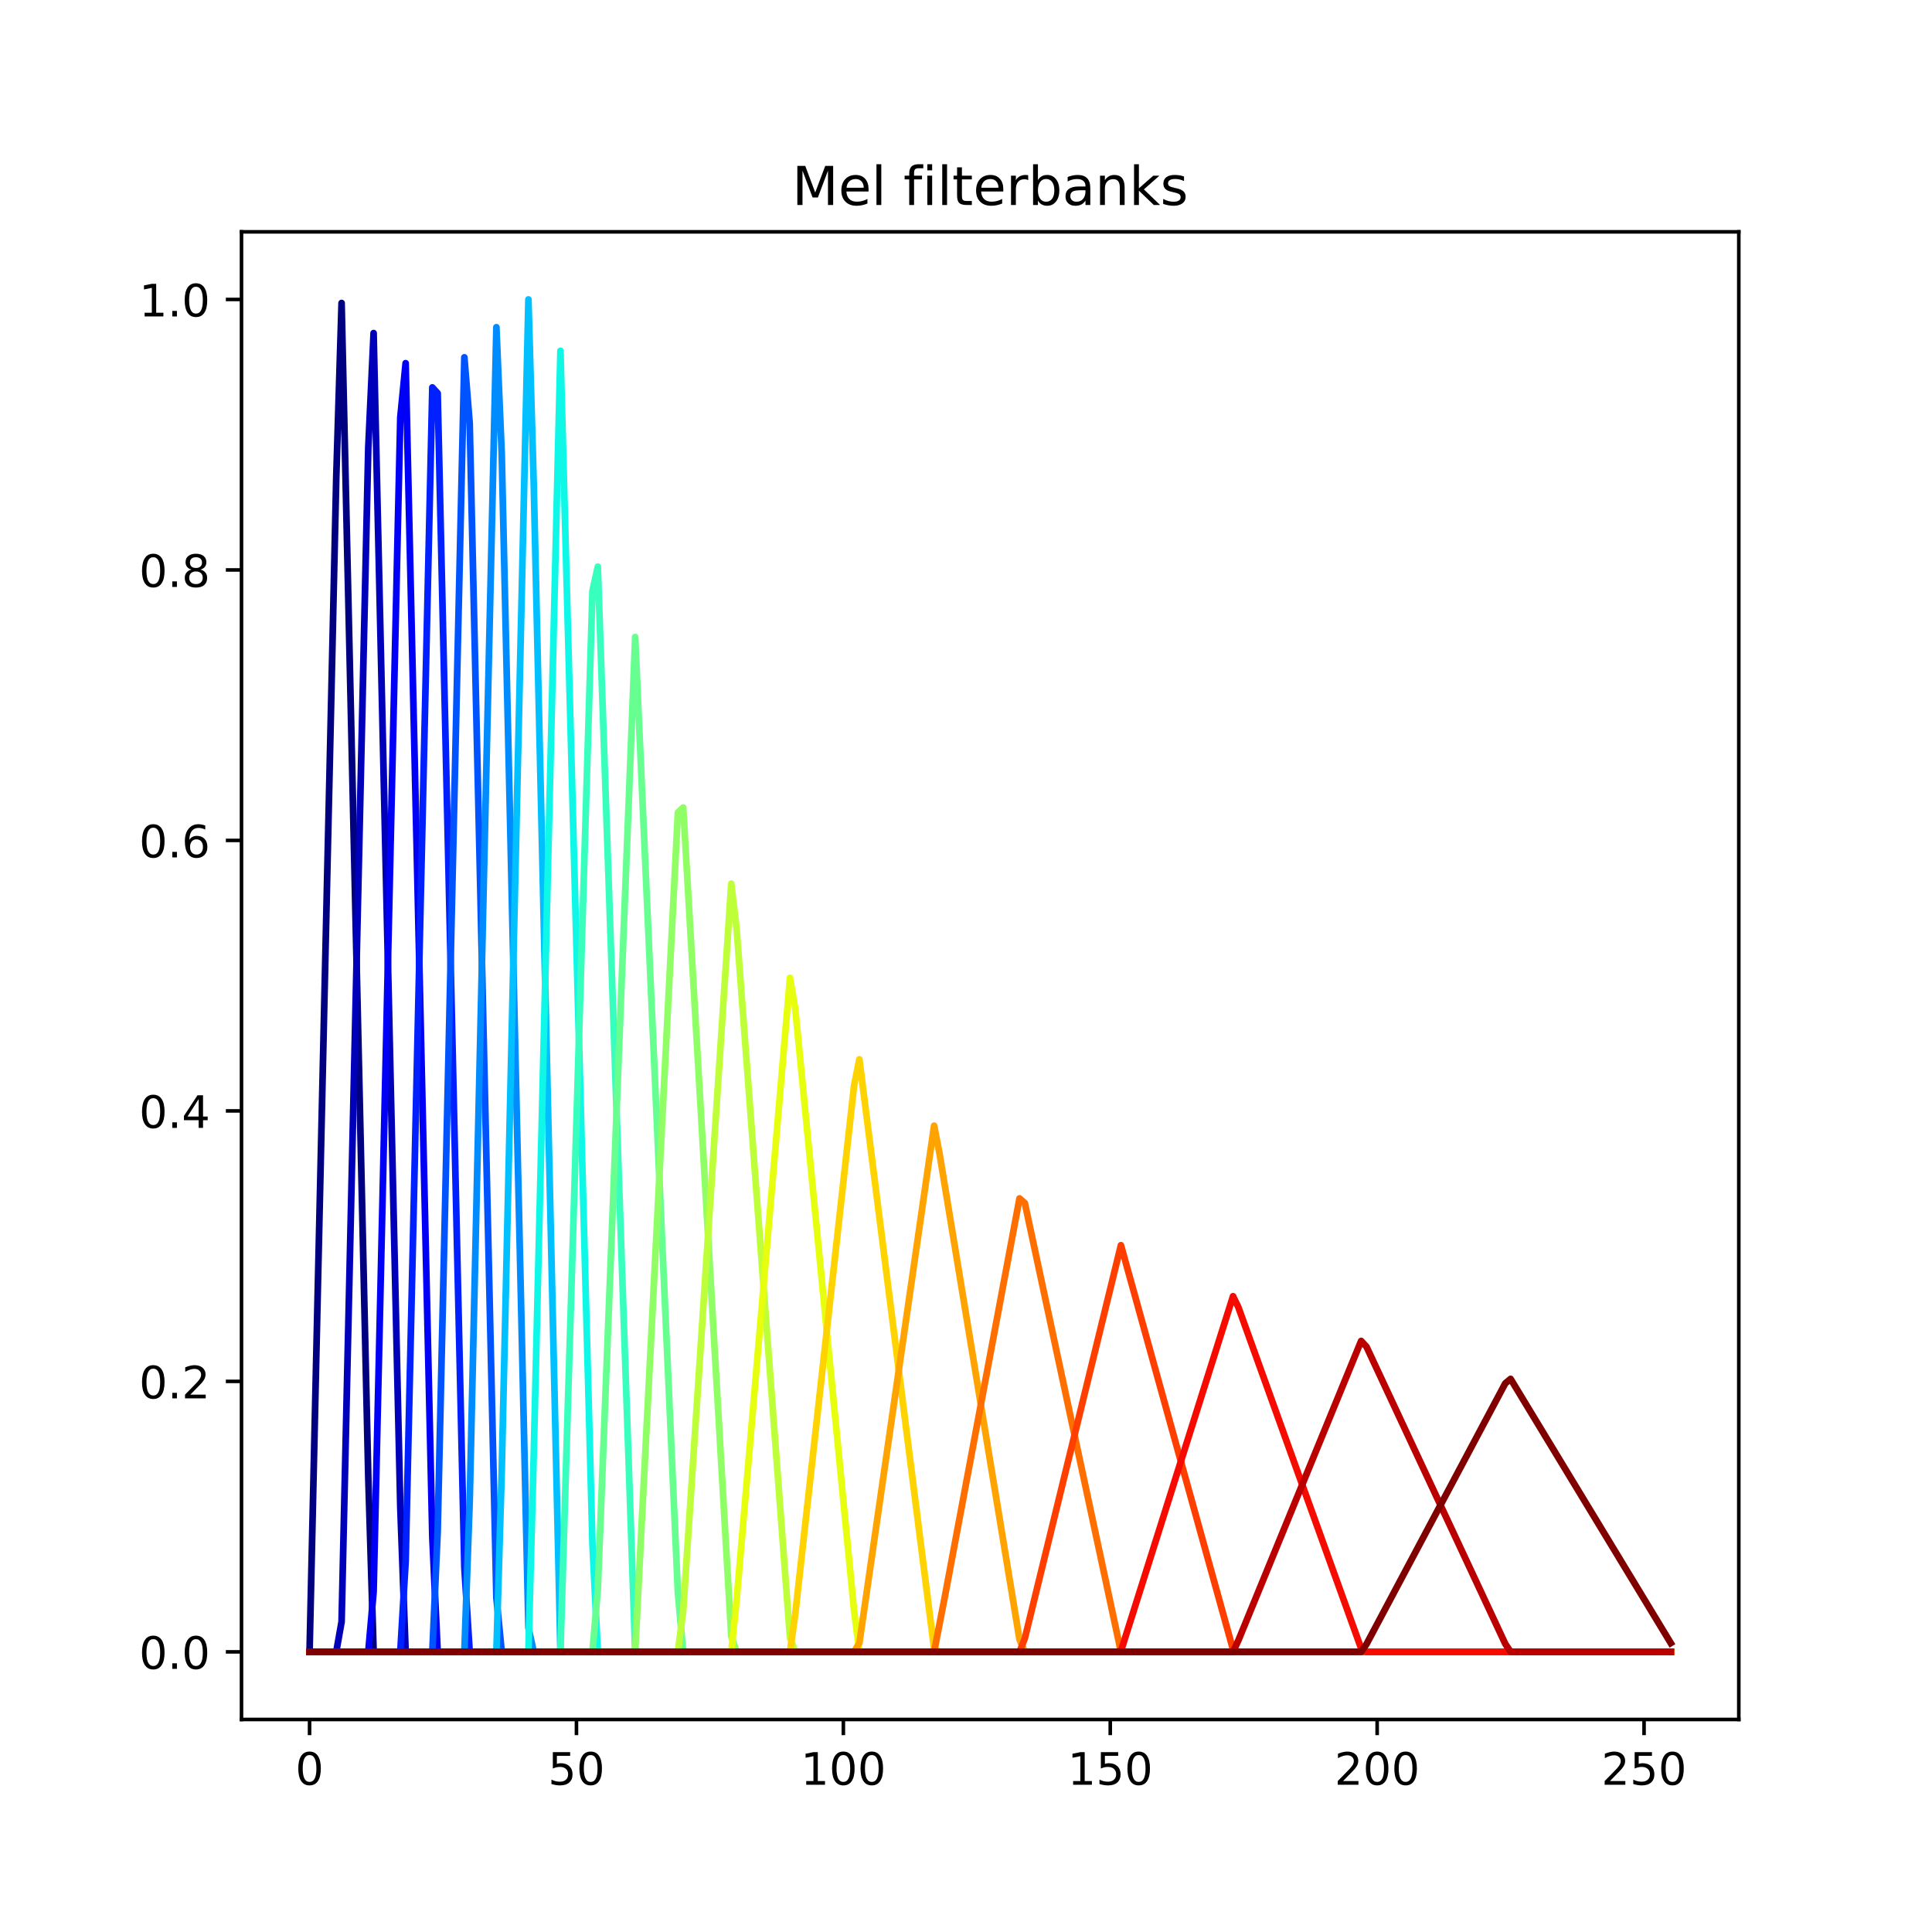 <?xml version="1.0" encoding="utf-8" standalone="no"?>
<!DOCTYPE svg PUBLIC "-//W3C//DTD SVG 1.1//EN"
  "http://www.w3.org/Graphics/SVG/1.1/DTD/svg11.dtd">
<!-- Created with matplotlib (https://matplotlib.org/) -->
<svg height="432pt" version="1.1" viewBox="0 0 432 432" width="432pt" xmlns="http://www.w3.org/2000/svg" xmlns:xlink="http://www.w3.org/1999/xlink">
 <defs>
  <style type="text/css">*{stroke-linecap:butt;stroke-linejoin:round;}</style>
 </defs>
 <g id="figure_1">
  <g id="patch_1">
   <path d="M 0 432
L 432 432
L 432 0
L 0 0
z
" style="fill:#ffffff;"/>
  </g>
  <g id="axes_1">
   <g id="patch_2">
    <path d="M 54 384.48
L 388.8 384.48
L 388.8 51.84
L 54 51.84
z
" style="fill:#ffffff;"/>
   </g>
   <g id="matplotlib.axis_1">
    <g id="xtick_1">
     <g id="line2d_1">
      <defs>
       <path d="M 0 0
L 0 3.5
" id="mf2cded6958" style="stroke:#000000;stroke-width:0.8;"/>
      </defs>
      <g>
       <use style="stroke:#000000;stroke-width:0.8;" x="69.218" xlink:href="#mf2cded6958" y="384.48"/>
      </g>
     </g>
     <g id="text_1">
      <!-- 0 -->
      <g transform="translate(66.037 399.078)scale(0.1 -0.1)">
       <defs>
        <path d="M 31.781 66.406
Q 24.172 66.406 20.328 58.906
Q 16.5 51.422 16.5 36.375
Q 16.5 21.391 20.328 13.891
Q 24.172 6.391 31.781 6.391
Q 39.453 6.391 43.281 13.891
Q 47.125 21.391 47.125 36.375
Q 47.125 51.422 43.281 58.906
Q 39.453 66.406 31.781 66.406
z
M 31.781 74.219
Q 44.047 74.219 50.516 64.516
Q 56.984 54.828 56.984 36.375
Q 56.984 17.969 50.516 8.266
Q 44.047 -1.422 31.781 -1.422
Q 19.531 -1.422 13.062 8.266
Q 6.594 17.969 6.594 36.375
Q 6.594 54.828 13.062 64.516
Q 19.531 74.219 31.781 74.219
z
" id="DejaVuSans-48"/>
       </defs>
       <use xlink:href="#DejaVuSans-48"/>
      </g>
     </g>
    </g>
    <g id="xtick_2">
     <g id="line2d_2">
      <g>
       <use style="stroke:#000000;stroke-width:0.8;" x="128.897" xlink:href="#mf2cded6958" y="384.48"/>
      </g>
     </g>
     <g id="text_2">
      <!-- 50 -->
      <g transform="translate(122.535 399.078)scale(0.1 -0.1)">
       <defs>
        <path d="M 10.797 72.906
L 49.516 72.906
L 49.516 64.594
L 19.828 64.594
L 19.828 46.734
Q 21.969 47.469 24.109 47.828
Q 26.266 48.188 28.422 48.188
Q 40.625 48.188 47.75 41.5
Q 54.891 34.812 54.891 23.391
Q 54.891 11.625 47.562 5.094
Q 40.234 -1.422 26.906 -1.422
Q 22.312 -1.422 17.547 -0.641
Q 12.797 0.141 7.719 1.703
L 7.719 11.625
Q 12.109 9.234 16.797 8.062
Q 21.484 6.891 26.703 6.891
Q 35.156 6.891 40.078 11.328
Q 45.016 15.766 45.016 23.391
Q 45.016 31 40.078 35.438
Q 35.156 39.891 26.703 39.891
Q 22.75 39.891 18.812 39.016
Q 14.891 38.141 10.797 36.281
z
" id="DejaVuSans-53"/>
       </defs>
       <use xlink:href="#DejaVuSans-53"/>
       <use x="63.623" xlink:href="#DejaVuSans-48"/>
      </g>
     </g>
    </g>
    <g id="xtick_3">
     <g id="line2d_3">
      <g>
       <use style="stroke:#000000;stroke-width:0.8;" x="188.576" xlink:href="#mf2cded6958" y="384.48"/>
      </g>
     </g>
     <g id="text_3">
      <!-- 100 -->
      <g transform="translate(179.033 399.078)scale(0.1 -0.1)">
       <defs>
        <path d="M 12.406 8.297
L 28.516 8.297
L 28.516 63.922
L 10.984 60.406
L 10.984 69.391
L 28.422 72.906
L 38.281 72.906
L 38.281 8.297
L 54.391 8.297
L 54.391 0
L 12.406 0
z
" id="DejaVuSans-49"/>
       </defs>
       <use xlink:href="#DejaVuSans-49"/>
       <use x="63.623" xlink:href="#DejaVuSans-48"/>
       <use x="127.246" xlink:href="#DejaVuSans-48"/>
      </g>
     </g>
    </g>
    <g id="xtick_4">
     <g id="line2d_4">
      <g>
       <use style="stroke:#000000;stroke-width:0.8;" x="248.256" xlink:href="#mf2cded6958" y="384.48"/>
      </g>
     </g>
     <g id="text_4">
      <!-- 150 -->
      <g transform="translate(238.712 399.078)scale(0.1 -0.1)">
       <use xlink:href="#DejaVuSans-49"/>
       <use x="63.623" xlink:href="#DejaVuSans-53"/>
       <use x="127.246" xlink:href="#DejaVuSans-48"/>
      </g>
     </g>
    </g>
    <g id="xtick_5">
     <g id="line2d_5">
      <g>
       <use style="stroke:#000000;stroke-width:0.8;" x="307.935" xlink:href="#mf2cded6958" y="384.48"/>
      </g>
     </g>
     <g id="text_5">
      <!-- 200 -->
      <g transform="translate(298.391 399.078)scale(0.1 -0.1)">
       <defs>
        <path d="M 19.188 8.297
L 53.609 8.297
L 53.609 0
L 7.328 0
L 7.328 8.297
Q 12.938 14.109 22.625 23.891
Q 32.328 33.688 34.812 36.531
Q 39.547 41.844 41.422 45.531
Q 43.312 49.219 43.312 52.781
Q 43.312 58.594 39.234 62.25
Q 35.156 65.922 28.609 65.922
Q 23.969 65.922 18.812 64.312
Q 13.672 62.703 7.812 59.422
L 7.812 69.391
Q 13.766 71.781 18.938 73
Q 24.125 74.219 28.422 74.219
Q 39.75 74.219 46.484 68.547
Q 53.219 62.891 53.219 53.422
Q 53.219 48.922 51.531 44.891
Q 49.859 40.875 45.406 35.406
Q 44.188 33.984 37.641 27.219
Q 31.109 20.453 19.188 8.297
z
" id="DejaVuSans-50"/>
       </defs>
       <use xlink:href="#DejaVuSans-50"/>
       <use x="63.623" xlink:href="#DejaVuSans-48"/>
       <use x="127.246" xlink:href="#DejaVuSans-48"/>
      </g>
     </g>
    </g>
    <g id="xtick_6">
     <g id="line2d_6">
      <g>
       <use style="stroke:#000000;stroke-width:0.8;" x="367.614" xlink:href="#mf2cded6958" y="384.48"/>
      </g>
     </g>
     <g id="text_6">
      <!-- 250 -->
      <g transform="translate(358.07 399.078)scale(0.1 -0.1)">
       <use xlink:href="#DejaVuSans-50"/>
       <use x="63.623" xlink:href="#DejaVuSans-53"/>
       <use x="127.246" xlink:href="#DejaVuSans-48"/>
      </g>
     </g>
    </g>
   </g>
   <g id="matplotlib.axis_2">
    <g id="ytick_1">
     <g id="line2d_7">
      <defs>
       <path d="M 0 0
L -3.5 0
" id="macef934e61" style="stroke:#000000;stroke-width:0.8;"/>
      </defs>
      <g>
       <use style="stroke:#000000;stroke-width:0.8;" x="54" xlink:href="#macef934e61" y="369.36"/>
      </g>
     </g>
     <g id="text_7">
      <!-- 0.0 -->
      <g transform="translate(31.097 373.159)scale(0.1 -0.1)">
       <defs>
        <path d="M 10.688 12.406
L 21 12.406
L 21 0
L 10.688 0
z
" id="DejaVuSans-46"/>
       </defs>
       <use xlink:href="#DejaVuSans-48"/>
       <use x="63.623" xlink:href="#DejaVuSans-46"/>
       <use x="95.41" xlink:href="#DejaVuSans-48"/>
      </g>
     </g>
    </g>
    <g id="ytick_2">
     <g id="line2d_8">
      <g>
       <use style="stroke:#000000;stroke-width:0.8;" x="54" xlink:href="#macef934e61" y="308.88"/>
      </g>
     </g>
     <g id="text_8">
      <!-- 0.2 -->
      <g transform="translate(31.097 312.679)scale(0.1 -0.1)">
       <use xlink:href="#DejaVuSans-48"/>
       <use x="63.623" xlink:href="#DejaVuSans-46"/>
       <use x="95.41" xlink:href="#DejaVuSans-50"/>
      </g>
     </g>
    </g>
    <g id="ytick_3">
     <g id="line2d_9">
      <g>
       <use style="stroke:#000000;stroke-width:0.8;" x="54" xlink:href="#macef934e61" y="248.4"/>
      </g>
     </g>
     <g id="text_9">
      <!-- 0.4 -->
      <g transform="translate(31.097 252.199)scale(0.1 -0.1)">
       <defs>
        <path d="M 37.797 64.312
L 12.891 25.391
L 37.797 25.391
z
M 35.203 72.906
L 47.609 72.906
L 47.609 25.391
L 58.016 25.391
L 58.016 17.188
L 47.609 17.188
L 47.609 0
L 37.797 0
L 37.797 17.188
L 4.891 17.188
L 4.891 26.703
z
" id="DejaVuSans-52"/>
       </defs>
       <use xlink:href="#DejaVuSans-48"/>
       <use x="63.623" xlink:href="#DejaVuSans-46"/>
       <use x="95.41" xlink:href="#DejaVuSans-52"/>
      </g>
     </g>
    </g>
    <g id="ytick_4">
     <g id="line2d_10">
      <g>
       <use style="stroke:#000000;stroke-width:0.8;" x="54" xlink:href="#macef934e61" y="187.92"/>
      </g>
     </g>
     <g id="text_10">
      <!-- 0.6 -->
      <g transform="translate(31.097 191.719)scale(0.1 -0.1)">
       <defs>
        <path d="M 33.016 40.375
Q 26.375 40.375 22.484 35.828
Q 18.609 31.297 18.609 23.391
Q 18.609 15.531 22.484 10.953
Q 26.375 6.391 33.016 6.391
Q 39.656 6.391 43.531 10.953
Q 47.406 15.531 47.406 23.391
Q 47.406 31.297 43.531 35.828
Q 39.656 40.375 33.016 40.375
z
M 52.594 71.297
L 52.594 62.312
Q 48.875 64.062 45.094 64.984
Q 41.312 65.922 37.594 65.922
Q 27.828 65.922 22.672 59.328
Q 17.531 52.734 16.797 39.406
Q 19.672 43.656 24.016 45.922
Q 28.375 48.188 33.594 48.188
Q 44.578 48.188 50.953 41.516
Q 57.328 34.859 57.328 23.391
Q 57.328 12.156 50.688 5.359
Q 44.047 -1.422 33.016 -1.422
Q 20.359 -1.422 13.672 8.266
Q 6.984 17.969 6.984 36.375
Q 6.984 53.656 15.188 63.938
Q 23.391 74.219 37.203 74.219
Q 40.922 74.219 44.703 73.484
Q 48.484 72.75 52.594 71.297
z
" id="DejaVuSans-54"/>
       </defs>
       <use xlink:href="#DejaVuSans-48"/>
       <use x="63.623" xlink:href="#DejaVuSans-46"/>
       <use x="95.41" xlink:href="#DejaVuSans-54"/>
      </g>
     </g>
    </g>
    <g id="ytick_5">
     <g id="line2d_11">
      <g>
       <use style="stroke:#000000;stroke-width:0.8;" x="54" xlink:href="#macef934e61" y="127.44"/>
      </g>
     </g>
     <g id="text_11">
      <!-- 0.8 -->
      <g transform="translate(31.097 131.239)scale(0.1 -0.1)">
       <defs>
        <path d="M 31.781 34.625
Q 24.75 34.625 20.719 30.859
Q 16.703 27.094 16.703 20.516
Q 16.703 13.922 20.719 10.156
Q 24.75 6.391 31.781 6.391
Q 38.812 6.391 42.859 10.172
Q 46.922 13.969 46.922 20.516
Q 46.922 27.094 42.891 30.859
Q 38.875 34.625 31.781 34.625
z
M 21.922 38.812
Q 15.578 40.375 12.031 44.719
Q 8.5 49.078 8.5 55.328
Q 8.5 64.062 14.719 69.141
Q 20.953 74.219 31.781 74.219
Q 42.672 74.219 48.875 69.141
Q 55.078 64.062 55.078 55.328
Q 55.078 49.078 51.531 44.719
Q 48 40.375 41.703 38.812
Q 48.828 37.156 52.797 32.312
Q 56.781 27.484 56.781 20.516
Q 56.781 9.906 50.312 4.234
Q 43.844 -1.422 31.781 -1.422
Q 19.734 -1.422 13.25 4.234
Q 6.781 9.906 6.781 20.516
Q 6.781 27.484 10.781 32.312
Q 14.797 37.156 21.922 38.812
z
M 18.312 54.391
Q 18.312 48.734 21.844 45.562
Q 25.391 42.391 31.781 42.391
Q 38.141 42.391 41.719 45.562
Q 45.312 48.734 45.312 54.391
Q 45.312 60.062 41.719 63.234
Q 38.141 66.406 31.781 66.406
Q 25.391 66.406 21.844 63.234
Q 18.312 60.062 18.312 54.391
z
" id="DejaVuSans-56"/>
       </defs>
       <use xlink:href="#DejaVuSans-48"/>
       <use x="63.623" xlink:href="#DejaVuSans-46"/>
       <use x="95.41" xlink:href="#DejaVuSans-56"/>
      </g>
     </g>
    </g>
    <g id="ytick_6">
     <g id="line2d_12">
      <g>
       <use style="stroke:#000000;stroke-width:0.8;" x="54" xlink:href="#macef934e61" y="66.96"/>
      </g>
     </g>
     <g id="text_12">
      <!-- 1.0 -->
      <g transform="translate(31.097 70.759)scale(0.1 -0.1)">
       <use xlink:href="#DejaVuSans-49"/>
       <use x="63.623" xlink:href="#DejaVuSans-46"/>
       <use x="95.41" xlink:href="#DejaVuSans-48"/>
      </g>
     </g>
    </g>
   </g>
   <g id="line2d_13">
    <path clip-path="url(#pc283af5a3a)" d="M 69.218 369.36
L 75.186 106.81
L 76.38 67.755
L 82.348 330.305
L 83.541 369.36
L 373.582 369.36
L 373.582 369.36
" style="fill:none;stroke:#000080;stroke-linecap:square;stroke-width:1.5;"/>
   </g>
   <g id="line2d_14">
    <path clip-path="url(#pc283af5a3a)" d="M 69.218 369.36
L 75.186 369.36
L 76.38 362.632
L 82.348 100.082
L 83.541 74.483
L 89.509 337.033
L 90.703 369.36
L 373.582 369.36
L 373.582 369.36
" style="fill:none;stroke:#0000bb;stroke-linecap:square;stroke-width:1.5;"/>
   </g>
   <g id="line2d_15">
    <path clip-path="url(#pc283af5a3a)" d="M 69.218 369.36
L 82.348 369.36
L 83.541 355.905
L 89.509 93.355
L 90.703 81.211
L 96.671 343.761
L 97.864 369.36
L 373.582 369.36
L 373.582 369.36
" style="fill:none;stroke:#0000f6;stroke-linecap:square;stroke-width:1.5;"/>
   </g>
   <g id="line2d_16">
    <path clip-path="url(#pc283af5a3a)" d="M 69.218 369.36
L 89.509 369.36
L 90.703 349.177
L 96.671 86.627
L 97.864 87.938
L 103.832 350.488
L 105.026 369.36
L 373.582 369.36
L 373.582 369.36
" style="fill:none;stroke:#0020ff;stroke-linecap:square;stroke-width:1.5;"/>
   </g>
   <g id="line2d_17">
    <path clip-path="url(#pc283af5a3a)" d="M 69.218 369.36
L 96.671 369.36
L 97.864 342.449
L 103.832 79.9
L 105.026 94.666
L 110.994 357.216
L 112.187 369.36
L 373.582 369.36
L 373.582 369.36
" style="fill:none;stroke:#0054ff;stroke-linecap:square;stroke-width:1.5;"/>
   </g>
   <g id="line2d_18">
    <path clip-path="url(#pc283af5a3a)" d="M 69.218 369.36
L 103.832 369.36
L 105.026 335.722
L 110.994 73.172
L 112.187 101.393
L 118.155 363.943
L 119.349 369.36
L 373.582 369.36
L 373.582 369.36
" style="fill:none;stroke:#008cff;stroke-linecap:square;stroke-width:1.5;"/>
   </g>
   <g id="line2d_19">
    <path clip-path="url(#pc283af5a3a)" d="M 69.218 369.36
L 110.994 369.36
L 112.187 329.063
L 118.155 66.96
L 119.349 108.406
L 125.317 369.36
L 373.582 369.36
L 373.582 369.36
" style="fill:none;stroke:#00c0ff;stroke-linecap:square;stroke-width:1.5;"/>
   </g>
   <g id="line2d_20">
    <path clip-path="url(#pc283af5a3a)" d="M 69.218 369.36
L 118.155 369.36
L 119.349 325.044
L 125.317 78.441
L 132.478 345.321
L 133.672 369.36
L 373.582 369.36
L 373.582 369.36
" style="fill:none;stroke:#0ff8e7;stroke-linecap:square;stroke-width:1.5;"/>
   </g>
   <g id="line2d_21">
    <path clip-path="url(#pc283af5a3a)" d="M 69.218 369.36
L 124.123 369.36
L 125.317 369.165
L 132.478 132.116
L 133.672 126.7
L 142.027 369.36
L 373.582 369.36
L 373.582 369.36
" style="fill:none;stroke:#39ffbe;stroke-linecap:square;stroke-width:1.5;"/>
   </g>
   <g id="line2d_22">
    <path clip-path="url(#pc283af5a3a)" d="M 69.218 369.36
L 132.478 369.36
L 133.672 355.372
L 142.027 142.444
L 151.575 356.185
L 152.769 369.36
L 373.582 369.36
L 373.582 369.36
" style="fill:none;stroke:#66ff90;stroke-linecap:square;stroke-width:1.5;"/>
   </g>
   <g id="line2d_23">
    <path clip-path="url(#pc283af5a3a)" d="M 69.218 369.36
L 142.027 369.301
L 151.575 181.69
L 152.769 180.56
L 163.511 365.82
L 164.705 369.36
L 373.582 369.36
L 373.582 369.36
" style="fill:none;stroke:#90ff66;stroke-linecap:square;stroke-width:1.5;"/>
   </g>
   <g id="line2d_24">
    <path clip-path="url(#pc283af5a3a)" d="M 69.218 369.36
L 151.575 369.36
L 152.769 360.201
L 163.511 197.59
L 164.705 207.614
L 176.641 366.205
L 177.834 369.36
L 373.582 369.36
L 373.582 369.36
" style="fill:none;stroke:#beff39;stroke-linecap:square;stroke-width:1.5;"/>
   </g>
   <g id="line2d_25">
    <path clip-path="url(#pc283af5a3a)" d="M 69.218 369.36
L 163.511 369.36
L 164.705 357.834
L 176.641 218.631
L 177.834 225.65
L 190.964 360.053
L 192.157 369.36
L 373.582 369.36
L 373.582 369.36
" style="fill:none;stroke:#e7ff0f;stroke-linecap:square;stroke-width:1.5;"/>
   </g>
   <g id="line2d_26">
    <path clip-path="url(#pc283af5a3a)" d="M 69.218 369.36
L 176.641 369.36
L 177.834 360.769
L 190.964 242.796
L 192.157 236.87
L 208.867 368.662
L 210.061 369.36
L 373.582 369.36
L 373.582 369.36
" style="fill:none;stroke:#ffd300;stroke-linecap:square;stroke-width:1.5;"/>
   </g>
   <g id="line2d_27">
    <path clip-path="url(#pc283af5a3a)" d="M 69.218 369.36
L 190.964 369.36
L 192.157 367.391
L 208.867 251.711
L 210.061 257.813
L 227.965 366.604
L 229.158 369.36
L 373.582 369.36
L 373.582 369.36
" style="fill:none;stroke:#ffa300;stroke-linecap:square;stroke-width:1.5;"/>
   </g>
   <g id="line2d_28">
    <path clip-path="url(#pc283af5a3a)" d="M 69.218 369.36
L 208.867 369.36
L 211.255 357.1
L 227.965 267.975
L 229.158 269.02
L 250.643 369.36
L 373.582 369.36
L 373.582 369.36
" style="fill:none;stroke:#ff6f00;stroke-linecap:square;stroke-width:1.5;"/>
   </g>
   <g id="line2d_29">
    <path clip-path="url(#pc283af5a3a)" d="M 69.218 369.36
L 227.965 369.36
L 229.158 366.319
L 250.643 278.431
L 275.708 368.838
L 276.902 369.36
L 373.582 369.36
L 373.582 369.36
" style="fill:none;stroke:#ff3f00;stroke-linecap:square;stroke-width:1.5;"/>
   </g>
   <g id="line2d_30">
    <path clip-path="url(#pc283af5a3a)" d="M 69.218 369.36
L 249.449 369.36
L 250.643 369.197
L 275.708 289.843
L 276.902 292.299
L 304.354 368.586
L 305.548 369.36
L 373.582 369.36
L 373.582 369.36
" style="fill:none;stroke:#f60b00;stroke-linecap:square;stroke-width:1.5;"/>
   </g>
   <g id="line2d_31">
    <path clip-path="url(#pc283af5a3a)" d="M 69.218 369.36
L 275.708 369.36
L 276.902 366.802
L 304.354 299.841
L 305.548 301.121
L 336.581 367.562
L 337.774 369.36
L 373.582 369.36
L 373.582 369.36
" style="fill:none;stroke:#bb0000;stroke-linecap:square;stroke-width:1.5;"/>
   </g>
   <g id="line2d_32">
    <path clip-path="url(#pc283af5a3a)" d="M 69.218 369.36
L 304.354 369.36
L 305.548 367.64
L 336.581 309.322
L 337.774 308.327
L 373.582 367.391
L 373.582 367.391
" style="fill:none;stroke:#800000;stroke-linecap:square;stroke-width:1.5;"/>
   </g>
   <g id="patch_3">
    <path d="M 54 384.48
L 54 51.84
" style="fill:none;stroke:#000000;stroke-linecap:square;stroke-linejoin:miter;stroke-width:0.8;"/>
   </g>
   <g id="patch_4">
    <path d="M 388.8 384.48
L 388.8 51.84
" style="fill:none;stroke:#000000;stroke-linecap:square;stroke-linejoin:miter;stroke-width:0.8;"/>
   </g>
   <g id="patch_5">
    <path d="M 54 384.48
L 388.8 384.48
" style="fill:none;stroke:#000000;stroke-linecap:square;stroke-linejoin:miter;stroke-width:0.8;"/>
   </g>
   <g id="patch_6">
    <path d="M 54 51.84
L 388.8 51.84
" style="fill:none;stroke:#000000;stroke-linecap:square;stroke-linejoin:miter;stroke-width:0.8;"/>
   </g>
   <g id="text_13">
    <!-- Mel filterbanks -->
    <g transform="translate(177.113 45.84)scale(0.12 -0.12)">
     <defs>
      <path d="M 9.812 72.906
L 24.516 72.906
L 43.109 23.297
L 61.812 72.906
L 76.516 72.906
L 76.516 0
L 66.891 0
L 66.891 64.016
L 48.094 14.016
L 38.188 14.016
L 19.391 64.016
L 19.391 0
L 9.812 0
z
" id="DejaVuSans-77"/>
      <path d="M 56.203 29.594
L 56.203 25.203
L 14.891 25.203
Q 15.484 15.922 20.484 11.062
Q 25.484 6.203 34.422 6.203
Q 39.594 6.203 44.453 7.469
Q 49.312 8.734 54.109 11.281
L 54.109 2.781
Q 49.266 0.734 44.188 -0.344
Q 39.109 -1.422 33.891 -1.422
Q 20.797 -1.422 13.156 6.188
Q 5.516 13.812 5.516 26.812
Q 5.516 40.234 12.766 48.109
Q 20.016 56 32.328 56
Q 43.359 56 49.781 48.891
Q 56.203 41.797 56.203 29.594
z
M 47.219 32.234
Q 47.125 39.594 43.094 43.984
Q 39.062 48.391 32.422 48.391
Q 24.906 48.391 20.391 44.141
Q 15.875 39.891 15.188 32.172
z
" id="DejaVuSans-101"/>
      <path d="M 9.422 75.984
L 18.406 75.984
L 18.406 0
L 9.422 0
z
" id="DejaVuSans-108"/>
      <path id="DejaVuSans-32"/>
      <path d="M 37.109 75.984
L 37.109 68.5
L 28.516 68.5
Q 23.688 68.5 21.797 66.547
Q 19.922 64.594 19.922 59.516
L 19.922 54.688
L 34.719 54.688
L 34.719 47.703
L 19.922 47.703
L 19.922 0
L 10.891 0
L 10.891 47.703
L 2.297 47.703
L 2.297 54.688
L 10.891 54.688
L 10.891 58.5
Q 10.891 67.625 15.141 71.797
Q 19.391 75.984 28.609 75.984
z
" id="DejaVuSans-102"/>
      <path d="M 9.422 54.688
L 18.406 54.688
L 18.406 0
L 9.422 0
z
M 9.422 75.984
L 18.406 75.984
L 18.406 64.594
L 9.422 64.594
z
" id="DejaVuSans-105"/>
      <path d="M 18.312 70.219
L 18.312 54.688
L 36.812 54.688
L 36.812 47.703
L 18.312 47.703
L 18.312 18.016
Q 18.312 11.328 20.141 9.422
Q 21.969 7.516 27.594 7.516
L 36.812 7.516
L 36.812 0
L 27.594 0
Q 17.188 0 13.234 3.875
Q 9.281 7.766 9.281 18.016
L 9.281 47.703
L 2.688 47.703
L 2.688 54.688
L 9.281 54.688
L 9.281 70.219
z
" id="DejaVuSans-116"/>
      <path d="M 41.109 46.297
Q 39.594 47.172 37.812 47.578
Q 36.031 48 33.891 48
Q 26.266 48 22.188 43.047
Q 18.109 38.094 18.109 28.812
L 18.109 0
L 9.078 0
L 9.078 54.688
L 18.109 54.688
L 18.109 46.188
Q 20.953 51.172 25.484 53.578
Q 30.031 56 36.531 56
Q 37.453 56 38.578 55.875
Q 39.703 55.766 41.062 55.516
z
" id="DejaVuSans-114"/>
      <path d="M 48.688 27.297
Q 48.688 37.203 44.609 42.844
Q 40.531 48.484 33.406 48.484
Q 26.266 48.484 22.188 42.844
Q 18.109 37.203 18.109 27.297
Q 18.109 17.391 22.188 11.75
Q 26.266 6.109 33.406 6.109
Q 40.531 6.109 44.609 11.75
Q 48.688 17.391 48.688 27.297
z
M 18.109 46.391
Q 20.953 51.266 25.266 53.625
Q 29.594 56 35.594 56
Q 45.562 56 51.781 48.094
Q 58.016 40.188 58.016 27.297
Q 58.016 14.406 51.781 6.484
Q 45.562 -1.422 35.594 -1.422
Q 29.594 -1.422 25.266 0.953
Q 20.953 3.328 18.109 8.203
L 18.109 0
L 9.078 0
L 9.078 75.984
L 18.109 75.984
z
" id="DejaVuSans-98"/>
      <path d="M 34.281 27.484
Q 23.391 27.484 19.188 25
Q 14.984 22.516 14.984 16.5
Q 14.984 11.719 18.141 8.906
Q 21.297 6.109 26.703 6.109
Q 34.188 6.109 38.703 11.406
Q 43.219 16.703 43.219 25.484
L 43.219 27.484
z
M 52.203 31.203
L 52.203 0
L 43.219 0
L 43.219 8.297
Q 40.141 3.328 35.547 0.953
Q 30.953 -1.422 24.312 -1.422
Q 15.922 -1.422 10.953 3.297
Q 6 8.016 6 15.922
Q 6 25.141 12.172 29.828
Q 18.359 34.516 30.609 34.516
L 43.219 34.516
L 43.219 35.406
Q 43.219 41.609 39.141 45
Q 35.062 48.391 27.688 48.391
Q 23 48.391 18.547 47.266
Q 14.109 46.141 10.016 43.891
L 10.016 52.203
Q 14.938 54.109 19.578 55.047
Q 24.219 56 28.609 56
Q 40.484 56 46.344 49.844
Q 52.203 43.703 52.203 31.203
z
" id="DejaVuSans-97"/>
      <path d="M 54.891 33.016
L 54.891 0
L 45.906 0
L 45.906 32.719
Q 45.906 40.484 42.875 44.328
Q 39.844 48.188 33.797 48.188
Q 26.516 48.188 22.312 43.547
Q 18.109 38.922 18.109 30.906
L 18.109 0
L 9.078 0
L 9.078 54.688
L 18.109 54.688
L 18.109 46.188
Q 21.344 51.125 25.703 53.562
Q 30.078 56 35.797 56
Q 45.219 56 50.047 50.172
Q 54.891 44.344 54.891 33.016
z
" id="DejaVuSans-110"/>
      <path d="M 9.078 75.984
L 18.109 75.984
L 18.109 31.109
L 44.922 54.688
L 56.391 54.688
L 27.391 29.109
L 57.625 0
L 45.906 0
L 18.109 26.703
L 18.109 0
L 9.078 0
z
" id="DejaVuSans-107"/>
      <path d="M 44.281 53.078
L 44.281 44.578
Q 40.484 46.531 36.375 47.5
Q 32.281 48.484 27.875 48.484
Q 21.188 48.484 17.844 46.438
Q 14.5 44.391 14.5 40.281
Q 14.5 37.156 16.891 35.375
Q 19.281 33.594 26.516 31.984
L 29.594 31.297
Q 39.156 29.25 43.188 25.516
Q 47.219 21.781 47.219 15.094
Q 47.219 7.469 41.188 3.016
Q 35.156 -1.422 24.609 -1.422
Q 20.219 -1.422 15.453 -0.562
Q 10.688 0.297 5.422 2
L 5.422 11.281
Q 10.406 8.688 15.234 7.391
Q 20.062 6.109 24.812 6.109
Q 31.156 6.109 34.562 8.281
Q 37.984 10.453 37.984 14.406
Q 37.984 18.062 35.516 20.016
Q 33.062 21.969 24.703 23.781
L 21.578 24.516
Q 13.234 26.266 9.516 29.906
Q 5.812 33.547 5.812 39.891
Q 5.812 47.609 11.281 51.797
Q 16.75 56 26.812 56
Q 31.781 56 36.172 55.266
Q 40.578 54.547 44.281 53.078
z
" id="DejaVuSans-115"/>
     </defs>
     <use xlink:href="#DejaVuSans-77"/>
     <use x="86.279" xlink:href="#DejaVuSans-101"/>
     <use x="147.803" xlink:href="#DejaVuSans-108"/>
     <use x="175.586" xlink:href="#DejaVuSans-32"/>
     <use x="207.373" xlink:href="#DejaVuSans-102"/>
     <use x="242.578" xlink:href="#DejaVuSans-105"/>
     <use x="270.361" xlink:href="#DejaVuSans-108"/>
     <use x="298.145" xlink:href="#DejaVuSans-116"/>
     <use x="337.354" xlink:href="#DejaVuSans-101"/>
     <use x="398.877" xlink:href="#DejaVuSans-114"/>
     <use x="439.99" xlink:href="#DejaVuSans-98"/>
     <use x="503.467" xlink:href="#DejaVuSans-97"/>
     <use x="564.746" xlink:href="#DejaVuSans-110"/>
     <use x="628.125" xlink:href="#DejaVuSans-107"/>
     <use x="686.035" xlink:href="#DejaVuSans-115"/>
    </g>
   </g>
  </g>
 </g>
 <defs>
  <clipPath id="pc283af5a3a">
   <rect height="332.64" width="334.8" x="54" y="51.84"/>
  </clipPath>
 </defs>
</svg>
